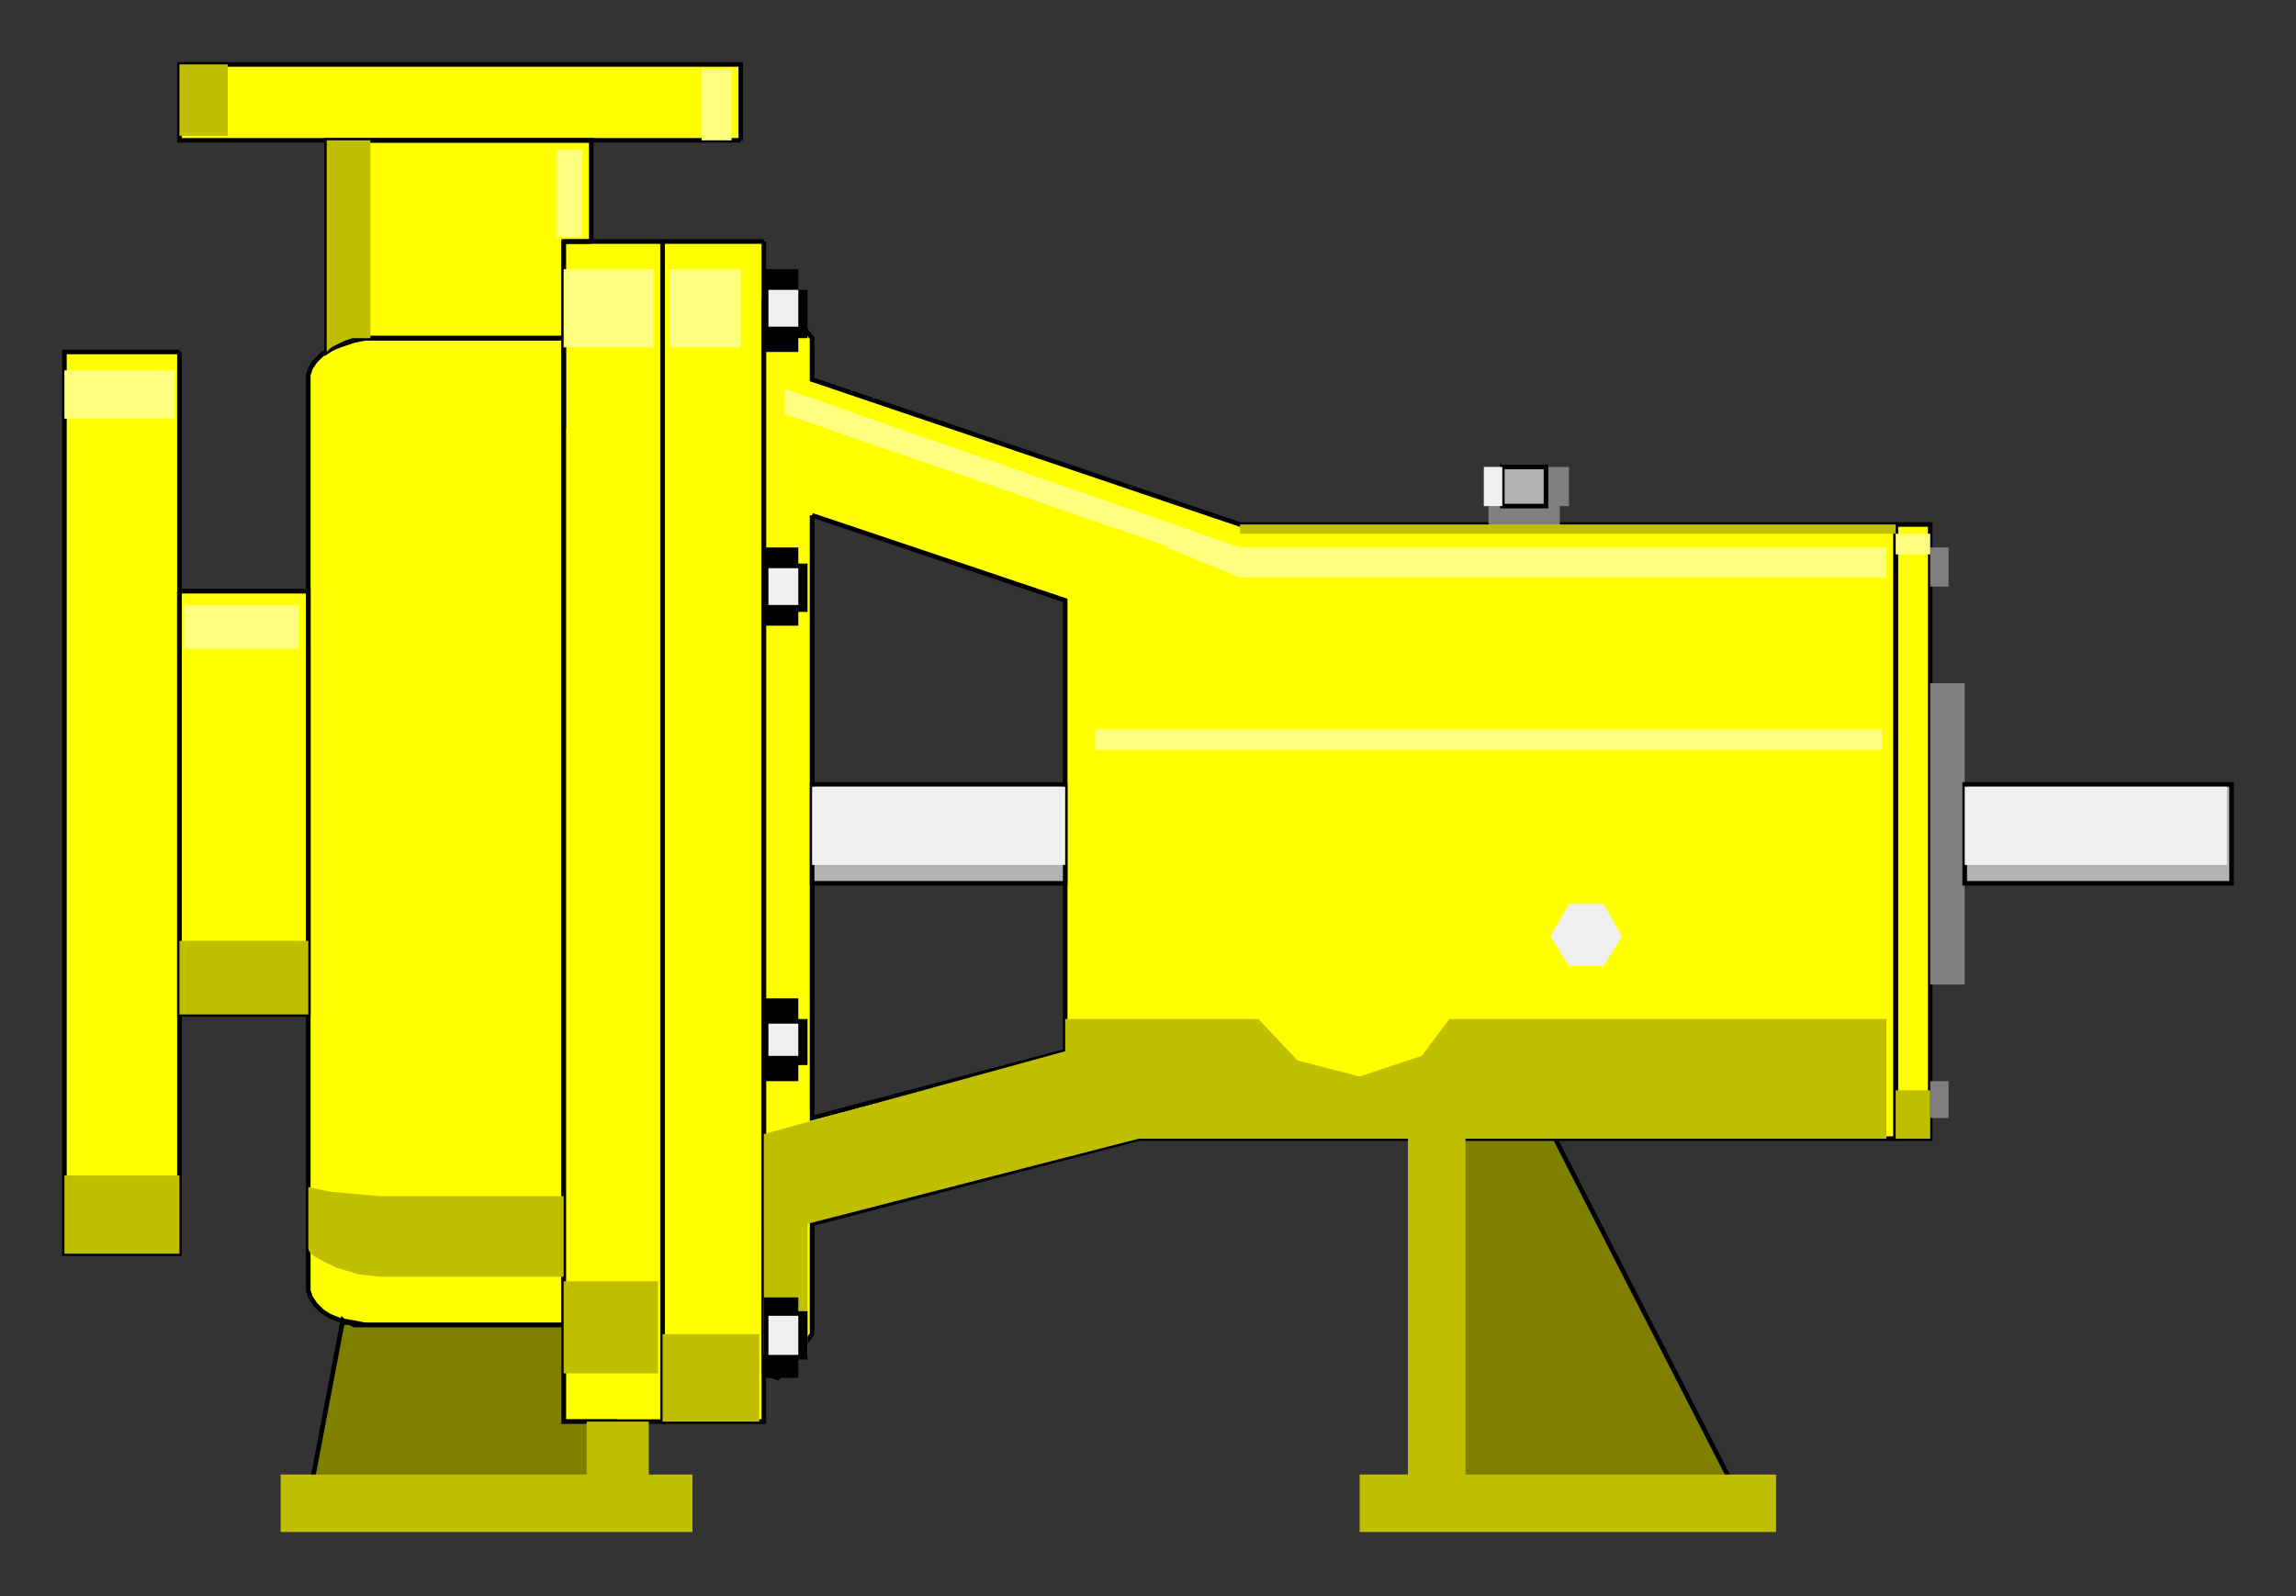 <?xml version="1.0" encoding="utf-8" standalone="no"?><!DOCTYPE svg PUBLIC "-//W3C//DTD SVG 1.1//EN" "http://www.w3.org/Graphics/SVG/1.1/DTD/svg11-flat-20030114.dtd"><svg width="998" height="694" version="1.1" xmlns="http://www.w3.org/2000/svg" xmlns:xlink="http://www.w3.org/1999/xlink">

<rect width="100%" height="100%" fill="#333333" stroke="none"/>

<path style="fill:#ff0;fill-rule:evenodd" d="M824,228 l15,0 0,267 -15,0 0,-267z M78,257 l0,184 56,0 0,-184 -56,0z M353,224 l0,262 110,-29 0,-196 -110,-37z M78,153 l-50,0 0,392 50,0 0,-392z M332,130 l0,467 6,2 0,0 15,-19 0,-48 142,-37 329,0 0,-267 -285,0 -186,-63 0,-18 -15,-19 0,0 -6,2z M245,147 l0,429 -80,0 -6,0 -5,-1 -6,-1 -5,-2 -3,-2 -3,-3 -2,-3 -1,-3 0,-398 1,-3 2,-3 3,-3 3,-2 5,-2 6,-2 5,-1 6,0 80,0z M332,105 l-44,0 0,513 44,0 0,-513z M245,105 l43,0 0,513 -43,0 0,-513z M257,105 l-12,0 0,14 0,67 0,0 0,-39 -80,0 -3,0 -3,0 -3,0 -3,1 -3,1 -3,1 -2,1 -3,2 0,-92 115,0 0,44z M322,61 l0,-33 -244,0 0,33 244,0z " />
<path style="fill:none;stroke:#000;stroke-width:2" d="M824,228 l15,0 0,267 -15,0 0,-267" />
<path style="fill:none;stroke:#000;stroke-width:2" d="M78,257 l0,184 56,0 0,-184 -56,0" />
<path style="fill:none;stroke:#000;stroke-width:2" d="M353,224 l0,262 110,-29 0,-196 -110,-37" />
<path style="fill:none;stroke:#000;stroke-width:2" d="M78,153 l-50,0 0,392 50,0 0,-392" />
<path style="fill:none;stroke:#000;stroke-width:2" d="M332,130 l0,467 6,2 15,-19 0,-48 142,-37 329,0 0,-267 -285,0 -186,-63 0,-18 -15,-19 -6,2" />
<path style="fill:none;stroke:#000;stroke-width:2" d="M245,147 l0,429 -80,0 -6,0 -5,-1 -6,-1 -5,-2 -3,-2 -3,-3 -2,-3 -1,-3 0,-398 1,-3 2,-3 3,-3 3,-2 5,-2 6,-2 5,-1 6,0 80,0" />
<path style="fill:none;stroke:#000;stroke-width:2" d="M332,105 l-44,0 0,513 44,0 0,-513" />
<path style="fill:none;stroke:#000;stroke-width:2" d="M245,105 l43,0 0,513 -43,0 0,-513" />
<path style="fill:none;stroke:#000;stroke-width:2" d="M257,105 l-12,0 0,14 0,67 0,-39 -80,0 -3,0 -3,0 -3,0 -3,1 -3,1 -3,1 -2,1 -3,2 0,-92 115,0 0,44" />
<path style="fill:none;stroke:#000;stroke-width:2" d="M322,61 l0,-33 -244,0 0,33 244,0" />
<path style="fill:#7f7f00;stroke:#000;stroke-width:2" d="M268,618 l-23,0 0,-42 -80,0 -2,0 -2,0 -3,0 -2,0 -2,0 -2,-1 -2,0 -1,-1 -15,79 134,0 0,-35z" />
<path style="fill:#7f7f00;stroke:#000;stroke-width:2" d="M676,495 l-52,0 0,158 133,0 -81,-158z" />
<path style="fill:#7f7f7f" d="M839,470 l8,0 0,16 -8,0 0,-16z" />
<path style="fill:#7f7f7f" d="M854,297 l-15,0 0,131 15,0 0,-131z" />
<path style="fill:#7f7f7f" d="M839,238 l8,0 0,17 -8,0 0,-17z" />
<path style="fill:#7f7f7f" d="M647,230 l31,0 0,-10 4,0 0,-17 -37,0 0,17 2,0 0,10z" />
<path style="fill:#b2b2b2;stroke:#000;stroke-width:2" d="M672,220 l0,-17 -19,0 0,17 19,0z" />
<path style="fill:#b2b2b2;stroke:#000;stroke-width:2" d="M463,341 l-110,0 0,43 110,0 0,-43z" />
<path style="fill:#b2b2b2;stroke:#000;stroke-width:2" d="M854,341 l116,0 0,43 -116,0 0,-43z" />
<path style="fill:#bfbf00" d="M99,59 l0,-31 -21,0 0,31 21,0z" />
<path style="fill:#bfbf00" d="M161,147 l-3,0 -3,0 -2,0 -3,1 -2,1 -2,1 -2,1 -2,2 0,-92 19,0 0,86z" />
<path style="fill:#bfbf00" d="M78,409 l0,32 56,0 0,-32 -56,0z" />
<path style="fill:#bfbf00" d="M78,511 l-50,0 0,34 50,0 0,-34z" />
<path style="fill:#bfbf00" d="M245,520 l0,35 -80,0 -9,-1 -10,-3 -8,-4 -3,-2 -1,-2 0,-27 9,2 11,1 11,1 80,0z" />
<path style="fill:#bfbf00" d="M245,557 l41,0 0,40 -41,0 0,-40z" />
<path style="fill:#bfbf00" d="M330,580 l-42,0 0,38 42,0 0,-38z" />
<path style="fill:#bfbf00" d="M332,536 l0,53 19,0 0,-57 144,-37 325,0 0,-52 -190,0 -12,16 -27,9 -27,-7 -17,-18 -84,0 0,14 -131,36 0,43z" />
<path style="fill:#bfbf00" d="M637,641 l135,0 0,25 -181,0 0,-25 21,0 0,-146 25,0 0,146z" />
<path style="fill:#bfbf00" d="M255,618 l27,0 0,23 19,0 0,25 -179,0 0,-25 133,0 0,-23z" />
<path style="fill:#bfbf00" d="M539,228 l285,0 0,4 -285,0 0,-4z" />
<path style="fill:#bfbf00" d="M824,474 l15,0 0,21 -15,0 0,-21z" />
<path style="fill:#000" d="M347,117 l-15,0 0,36 15,0 0,-6 4,0 0,-21 -4,0 0,-9z" />
<path style="fill:#000" d="M347,238 l-15,0 0,34 15,0 0,-6 4,0 0,-21 -4,0 0,-7z" />
<path style="fill:#000" d="M347,434 l-15,0 0,36 15,0 0,-7 4,0 0,-20 -4,0 0,-9z" />
<path style="fill:#000" d="M347,564 l-15,0 0,35 15,0 0,-8 4,0 0,-21 -4,0 0,-6z" />
<path style="fill:#f0f0f0" d="M854,342 l114,0 0,34 -114,0 0,-34z" />
<path style="fill:#f0f0f0" d="M682,420 l15,0 8,-13 -8,-14 -15,0 -8,14 8,13z" />
<path style="fill:#f0f0f0" d="M463,342 l-110,0 0,34 110,0 0,-34z" />
<path style="fill:#f0f0f0" d="M347,589 l-13,0 0,-17 13,0 0,17z" />
<path style="fill:#f0f0f0" d="M347,459 l-13,0 0,-14 13,0 0,14z" />
<path style="fill:#f0f0f0" d="M347,263 l-13,0 0,-16 13,0 0,16z" />
<path style="fill:#f0f0f0" d="M347,142 l-13,0 0,-16 13,0 0,16z" />
<path style="fill:#f0f0f0" d="M645,220 l0,-17 8,0 0,17 -8,0z" />
<path style="fill:#ffff7f" d="M476,326 l342,0 0,-9 -342,0 0,9z" />
<path style="fill:#ffff7f" d="M341,169 l0,11 168,58 -2,0 32,13 2,0 279,0 0,-13 -281,0 -198,-69z" />
<path style="fill:#ffff7f" d="M76,161 l-48,0 0,21 48,0 0,-21z" />
<path style="fill:#ffff7f" d="M80,263 l0,19 50,0 0,-19 -50,0z" />
<path style="fill:#ffff7f" d="M245,117 l39,0 0,34 -39,0 0,-34z" />
<path style="fill:#ffff7f" d="M322,117 l-31,0 0,34 31,0 0,-34z" />
<path style="fill:#ffff7f" d="M242,103 l0,-2 0,-36 11,0 0,38 -11,0z" />
<path style="fill:#ffff7f" d="M318,61 l0,-31 -13,0 0,31 13,0z" />
<path style="fill:#ffff7f" d="M824,232 l15,0 0,9 -15,0 0,-9z" />

</svg>
